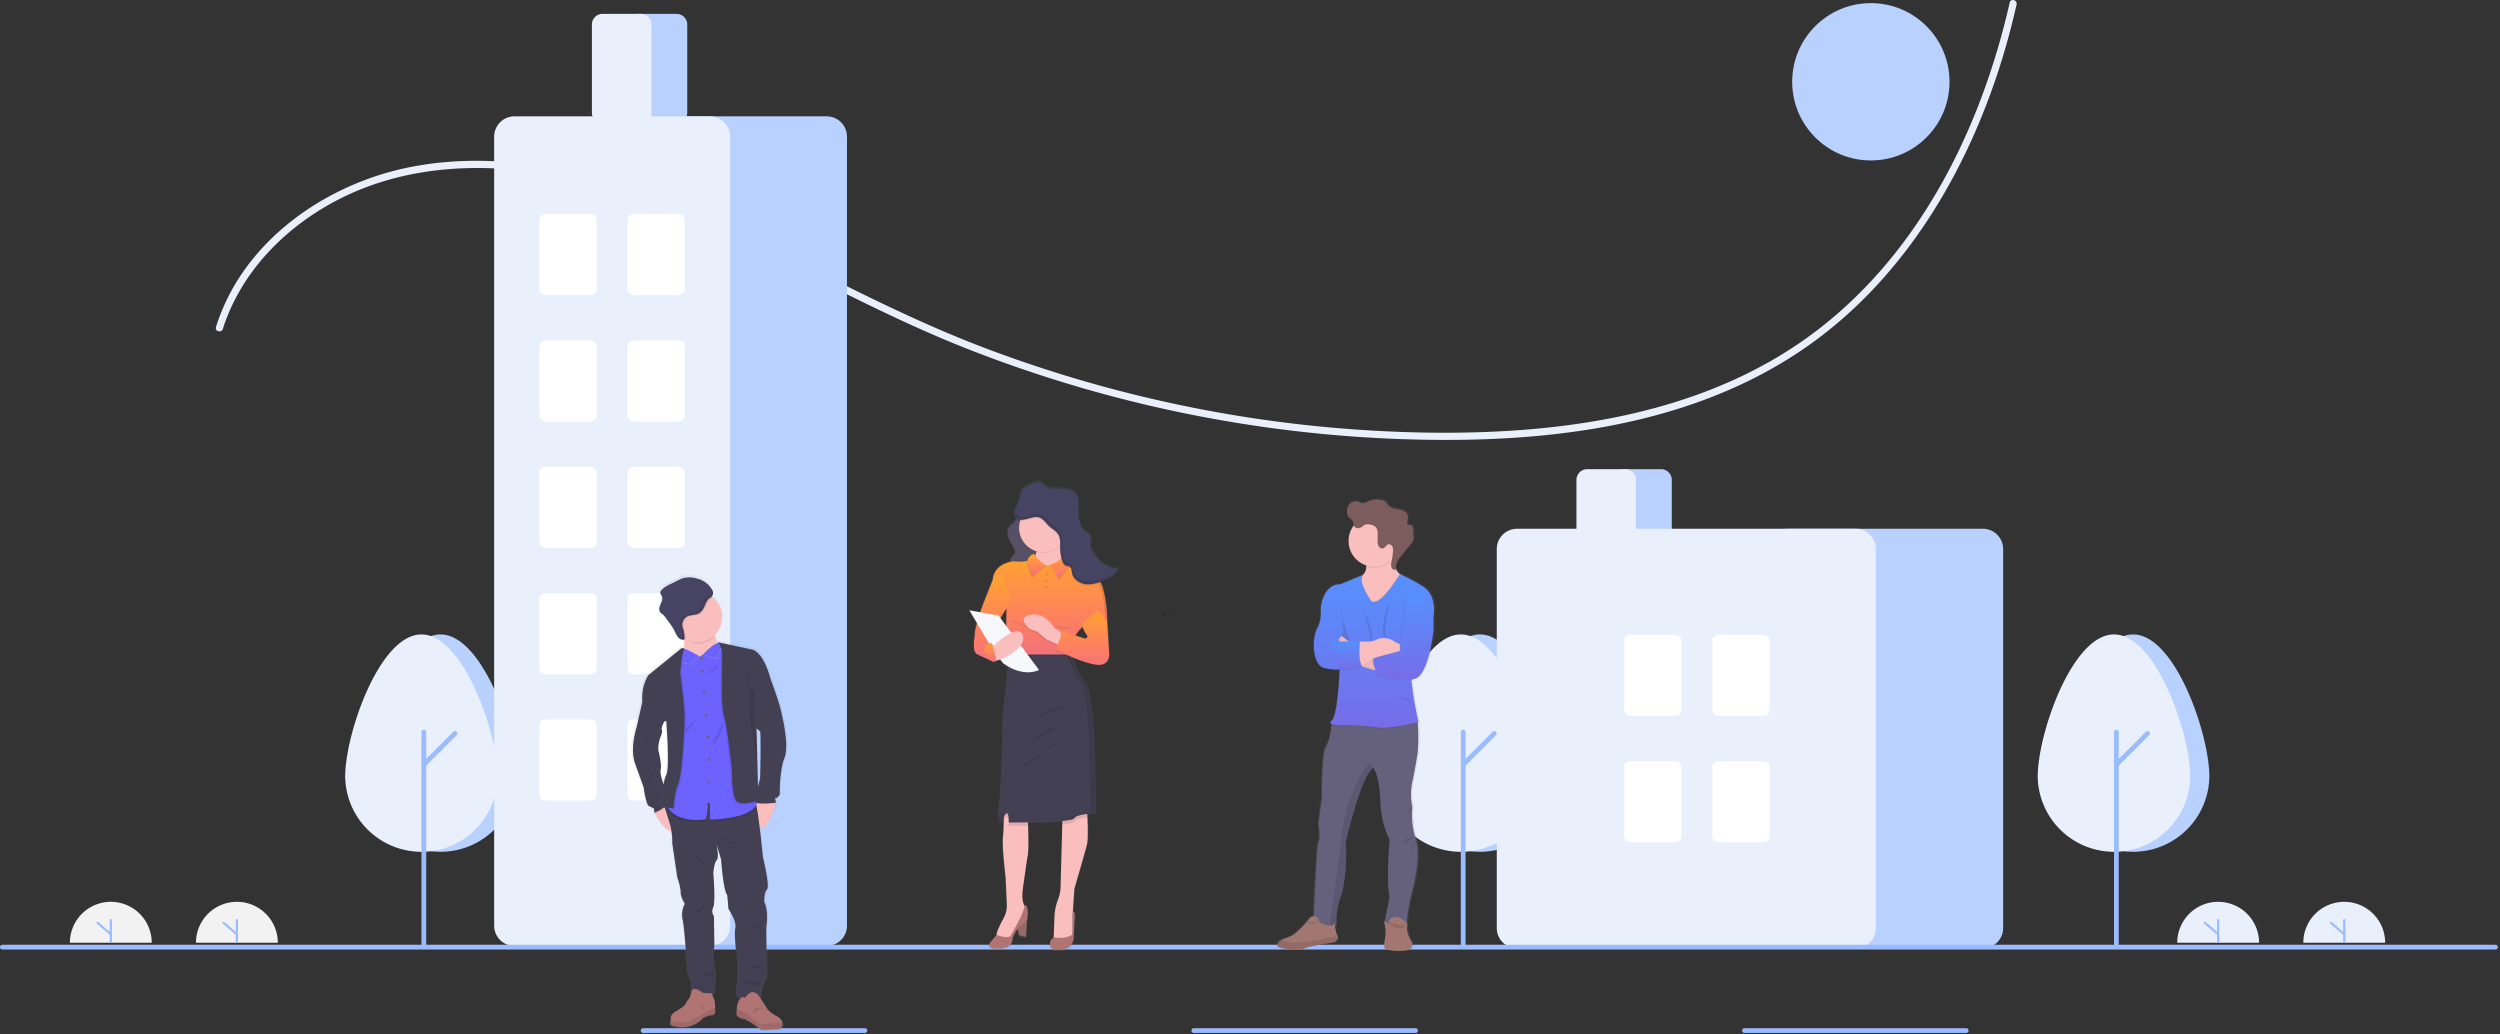 <svg xmlns="http://www.w3.org/2000/svg" xmlns:xlink="http://www.w3.org/1999/xlink" width="880" height="364" viewBox="0 0 880 364"><rect x="0" y="0" width="880" height="364" fill="#333333" stroke="none"/><defs><style>.a{fill:#fff;}.b{clip-path:url(#a);}.c{fill:#f2f2f2;}.d{fill:#9abcfe;}.e{fill:#b8d1ff;}.f{fill:#eaf0fb;}.g{fill:url(#b);}.h{fill:#fbbebe;}.i{fill:#444053;}.j{fill:#b07473;}.k,.r,.t{opacity:0.1;}.l{fill:#6c63ff;}.m{fill:#67647e;}.n,.t{fill:#474463;}.o{fill:#e1e7ef;}.p{fill:url(#c);}.q{fill:#a27772;}.s{fill:#585268;}.u{fill:url(#d);}.v{fill:#f6f8fb;}.w{fill:url(#j);}.x{fill:#65617d;}.y{fill:url(#k);}.z{opacity:0.05;}.aa{fill:#7c5c5c;}</style><clipPath id="a"><rect class="a" width="880" height="364" transform="translate(282 2968)"/></clipPath><linearGradient id="b" x1="0.5" y1="1" x2="0.5" gradientUnits="objectBoundingBox"><stop offset="0" stop-color="gray" stop-opacity="0.251"/><stop offset="0.54" stop-color="gray" stop-opacity="0.122"/><stop offset="1" stop-color="gray" stop-opacity="0.102"/></linearGradient><linearGradient id="c" x1="0.5" x2="0.5" y2="0" xlink:href="#b"/><linearGradient id="d" x1="0.5" x2="0.5" y2="1" gradientUnits="objectBoundingBox"><stop offset="0" stop-color="#ffa330"/><stop offset="0.274" stop-color="#ff9346"/><stop offset="0.539" stop-color="#ff8559"/><stop offset="0.766" stop-color="#fb7a6a"/><stop offset="1" stop-color="#f07379"/></linearGradient><linearGradient id="j" x1="0.5" x2="0.5" y2="0" xlink:href="#b"/><linearGradient id="k" x1="0.5" x2="0.5" y2="1" gradientUnits="objectBoundingBox"><stop offset="0" stop-color="#5690ff"/><stop offset="1" stop-color="#766de8"/></linearGradient></defs><g class="b" transform="translate(-282 -2968)"><g transform="translate(282 2968)"><path class="c" d="M105.422,616.9a14.4,14.4,0,1,1,28.808,0" transform="translate(-80.819 -285.053)"/><path class="d" d="M122.513,618.06a.389.389,0,0,1-.389-.389V610.08a.389.389,0,1,1,.779,0v7.591a.389.389,0,0,1-.389.389Z" transform="translate(-83.506 -286.209)"/><path class="d" d="M121.617,615.639a.388.388,0,0,1-.253-.094l-4.671-4.009a.389.389,0,0,1,.507-.591l4.672,4.01a.389.389,0,0,1-.254.685Z" transform="translate(-82.61 -286.396)"/><path class="c" d="M158.31,616.9a14.4,14.4,0,1,1,28.808,0" transform="translate(-89.328 -285.053)"/><path class="d" d="M175.4,618.06a.389.389,0,0,1-.389-.389V610.08a.389.389,0,1,1,.779,0v7.591a.389.389,0,0,1-.389.389Z" transform="translate(-92.015 -286.209)"/><path class="d" d="M174.5,615.639a.388.388,0,0,1-.253-.094l-4.672-4.009a.389.389,0,0,1,.507-.591l4.672,4.01a.389.389,0,0,1-.254.685Z" transform="translate(-91.119 -286.396)"/><circle class="e" cx="27.691" cy="27.691" r="27.691" transform="translate(630.848 1.098)"/><path class="f" d="M169.1,339.958c6.6-20.616,22.723-36.6,41.842-46.114,22.684-11.283,48.75-12.56,73.381-8.169,26.588,4.74,51.438,15.668,75.492,27.594,23.593,11.7,46.806,24.049,71.343,33.716a461.831,461.831,0,0,0,153.515,31.8c47.352,1.58,97.982-3.609,138.526-30.224,37.15-24.386,60.789-64.617,73.1-106.553q2.364-8.053,4.2-16.245c.358-1.577-2.069-2.251-2.427-.669-9.932,43.792-31.109,87.073-67.3,114.988-39.138,30.192-90.5,37.171-138.57,36.373A459.6,459.6,0,0,1,436.7,346.444c-25.168-9.581-48.917-22.023-72.97-34.035-23.524-11.748-47.709-22.745-73.577-28.163-23.621-4.947-48.91-5.249-71.684,3.555-18.753,7.249-35.851,20.171-45.857,37.847a72.582,72.582,0,0,0-5.934,13.641c-.5,1.546,1.934,2.209,2.427.669Z" transform="translate(-90.663 -224.191)"/><path class="e" d="M282.6,540.314c0-14.82-12.022-49.987-26.852-49.987S228.9,525.495,228.9,540.314a26.852,26.852,0,0,0,53.7,0Z" transform="translate(-100.684 -267.007)"/><path class="f" d="M274.6,540.314c0-14.82-12.022-49.987-26.852-49.987S220.9,525.495,220.9,540.314a26.852,26.852,0,0,0,53.7,0Z" transform="translate(-99.397 -267.007)"/><path class="d" d="M253.737,606.786a.839.839,0,0,1-.839-.839v-74.8a.839.839,0,0,1,1.678,0v74.8A.839.839,0,0,1,253.737,606.786Z" transform="translate(-104.545 -273.439)"/><path class="d" d="M253.737,543.5a.839.839,0,0,1-.593-1.432l10.974-10.974a.839.839,0,0,1,1.187,1.187L254.33,543.251A.836.836,0,0,1,253.737,543.5Z" transform="translate(-104.545 -273.525)"/><path class="e" d="M718.6,540.314c0-14.82-12.022-49.987-26.852-49.987S664.9,525.495,664.9,540.314a26.852,26.852,0,0,0,53.7,0Z" transform="translate(-170.827 -267.007)"/><path class="f" d="M710.6,540.314c0-14.82-12.022-49.987-26.852-49.987S656.9,525.495,656.9,540.314a26.852,26.852,0,0,0,53.7,0Z" transform="translate(-169.54 -267.007)"/><path class="d" d="M689.737,606.786a.839.839,0,0,1-.839-.839v-74.8a.839.839,0,0,1,1.678,0v74.8A.839.839,0,0,1,689.737,606.786Z" transform="translate(-174.688 -273.439)"/><path class="d" d="M689.737,543.5a.839.839,0,0,1-.593-1.432l10.974-10.974a.839.839,0,0,1,1.187,1.187l-10.974,10.974a.836.836,0,0,1-.593.246Z" transform="translate(-174.688 -273.525)"/><path class="e" d="M356.6,268.6H343.174a3.78,3.78,0,0,1-3.776-3.776V233.776A3.78,3.78,0,0,1,343.174,230H356.6a3.78,3.78,0,0,1,3.776,3.776v31.048A3.78,3.78,0,0,1,356.6,268.6Z" transform="translate(-118.461 -225.126)"/><path class="e" d="M408.339,565.014H339.531a7.141,7.141,0,0,1-7.133-7.133V280.133A7.141,7.141,0,0,1,339.531,273h68.808a7.14,7.14,0,0,1,7.133,7.133V557.882A7.141,7.141,0,0,1,408.339,565.014Z" transform="translate(-117.335 -232.043)"/><path class="f" d="M359.339,565.014H290.531a7.141,7.141,0,0,1-7.133-7.133V280.133A7.141,7.141,0,0,1,290.531,273h68.808a7.141,7.141,0,0,1,7.133,7.133V557.882A7.14,7.14,0,0,1,359.339,565.014Z" transform="translate(-109.452 -232.043)"/><path class="f" d="M341.6,268.6H328.174a3.78,3.78,0,0,1-3.776-3.776V233.776A3.78,3.78,0,0,1,328.174,230H341.6a3.78,3.78,0,0,1,3.776,3.776v31.048A3.78,3.78,0,0,1,341.6,268.6Z" transform="translate(-116.048 -225.126)"/><path class="a" d="M320.439,342.53H304.5a2.1,2.1,0,0,1-2.1-2.1V316.1a2.1,2.1,0,0,1,2.1-2.1h15.943a2.1,2.1,0,0,1,2.1,2.1v24.335A2.1,2.1,0,0,1,320.439,342.53Z" transform="translate(-112.508 -238.639)"/><path class="a" d="M357.439,342.53H341.5a2.1,2.1,0,0,1-2.1-2.1V316.1a2.1,2.1,0,0,1,2.1-2.1h15.943a2.1,2.1,0,0,1,2.1,2.1v24.335A2.1,2.1,0,0,1,357.439,342.53Z" transform="translate(-118.461 -238.639)"/><path class="a" d="M320.439,395.53H304.5a2.1,2.1,0,0,1-2.1-2.1V369.1a2.1,2.1,0,0,1,2.1-2.1h15.943a2.1,2.1,0,0,1,2.1,2.1v24.335a2.1,2.1,0,0,1-2.1,2.1Z" transform="translate(-112.508 -247.166)"/><path class="a" d="M357.439,395.53H341.5a2.1,2.1,0,0,1-2.1-2.1V369.1a2.1,2.1,0,0,1,2.1-2.1h15.943a2.1,2.1,0,0,1,2.1,2.1v24.335a2.1,2.1,0,0,1-2.1,2.1Z" transform="translate(-118.461 -247.166)"/><path class="a" d="M320.439,448.53H304.5a2.1,2.1,0,0,1-2.1-2.1V422.1a2.1,2.1,0,0,1,2.1-2.1h15.943a2.1,2.1,0,0,1,2.1,2.1v24.335a2.1,2.1,0,0,1-2.1,2.1Z" transform="translate(-112.508 -255.692)"/><path class="a" d="M357.439,448.53H341.5a2.1,2.1,0,0,1-2.1-2.1V422.1a2.1,2.1,0,0,1,2.1-2.1h15.943a2.1,2.1,0,0,1,2.1,2.1v24.335a2.1,2.1,0,0,1-2.1,2.1Z" transform="translate(-118.461 -255.692)"/><path class="a" d="M320.439,501.53H304.5a2.1,2.1,0,0,1-2.1-2.1V475.1a2.1,2.1,0,0,1,2.1-2.1h15.943a2.1,2.1,0,0,1,2.1,2.1v24.335A2.1,2.1,0,0,1,320.439,501.53Z" transform="translate(-112.508 -264.219)"/><path class="a" d="M357.439,501.53H341.5a2.1,2.1,0,0,1-2.1-2.1V475.1a2.1,2.1,0,0,1,2.1-2.1h15.943a2.1,2.1,0,0,1,2.1,2.1v24.335A2.1,2.1,0,0,1,357.439,501.53Z" transform="translate(-118.461 -264.219)"/><path class="a" d="M320.439,554.53H304.5a2.1,2.1,0,0,1-2.1-2.1V528.1a2.1,2.1,0,0,1,2.1-2.1h15.943a2.1,2.1,0,0,1,2.1,2.1v24.335A2.1,2.1,0,0,1,320.439,554.53Z" transform="translate(-112.508 -272.745)"/><path class="a" d="M357.439,554.53H341.5a2.1,2.1,0,0,1-2.1-2.1V528.1a2.1,2.1,0,0,1,2.1-2.1h15.943a2.1,2.1,0,0,1,2.1,2.1v24.335A2.1,2.1,0,0,1,357.439,554.53Z" transform="translate(-118.461 -272.745)"/><path class="e" d="M769.6,446.174H756.174A3.78,3.78,0,0,1,752.4,442.4V424.776A3.78,3.78,0,0,1,756.174,421H769.6a3.78,3.78,0,0,1,3.776,3.776V442.4A3.78,3.78,0,0,1,769.6,446.174Z" transform="translate(-184.904 -255.853)"/><path class="e" d="M893.339,593.685H824.531a7.141,7.141,0,0,1-7.133-7.133V453.133A7.141,7.141,0,0,1,824.531,446h68.808a7.14,7.14,0,0,1,7.132,7.133v133.42A7.14,7.14,0,0,1,893.339,593.685Z" transform="translate(-195.361 -259.875)"/><path class="f" d="M834.686,593.685H715.531a7.141,7.141,0,0,1-7.133-7.133V453.133A7.14,7.14,0,0,1,715.531,446H834.686a7.141,7.141,0,0,1,7.133,7.133v133.42A7.141,7.141,0,0,1,834.686,593.685Z" transform="translate(-181.536 -259.875)"/><path class="f" d="M754.6,446.174H741.174A3.78,3.78,0,0,1,737.4,442.4V424.776A3.78,3.78,0,0,1,741.174,421H754.6a3.78,3.78,0,0,1,3.776,3.776V442.4a3.78,3.78,0,0,1-3.776,3.776Z" transform="translate(-182.49 -255.853)"/><path class="a" d="M775.439,519.03H759.5a2.1,2.1,0,0,1-2.1-2.1V492.6a2.1,2.1,0,0,1,2.1-2.1h15.943a2.1,2.1,0,0,1,2.1,2.1v24.334a2.1,2.1,0,0,1-2.1,2.1Z" transform="translate(-185.708 -267.034)"/><path class="a" d="M812.439,519.03H796.5a2.1,2.1,0,0,1-2.1-2.1V492.6a2.1,2.1,0,0,1,2.1-2.1h15.943a2.1,2.1,0,0,1,2.1,2.1v24.334A2.1,2.1,0,0,1,812.439,519.03Z" transform="translate(-191.66 -267.034)"/><path class="a" d="M775.439,572.03H759.5a2.1,2.1,0,0,1-2.1-2.1V545.6a2.1,2.1,0,0,1,2.1-2.1h15.943a2.1,2.1,0,0,1,2.1,2.1v24.334a2.1,2.1,0,0,1-2.1,2.1Z" transform="translate(-185.708 -275.561)"/><path class="a" d="M812.439,572.03H796.5a2.1,2.1,0,0,1-2.1-2.1V545.6a2.1,2.1,0,0,1,2.1-2.1h15.943a2.1,2.1,0,0,1,2.1,2.1v24.334A2.1,2.1,0,0,1,812.439,572.03Z" transform="translate(-191.66 -275.561)"/><path class="d" d="M954.493,622.178H76.942a.839.839,0,1,1,0-1.678H954.493a.839.839,0,1,1,0,1.678Z" transform="translate(-76.102 -287.948)"/><path class="d" d="M423.775,657.178H345.737a.839.839,0,1,1,0-1.678h78.038a.839.839,0,0,1,0,1.678Z" transform="translate(-119.346 -293.579)"/><path class="d" d="M654.775,657.178H576.737a.839.839,0,0,1,0-1.678h78.038a.839.839,0,1,1,0,1.678Z" transform="translate(-156.508 -293.579)"/><path class="d" d="M885.775,657.178H807.737a.839.839,0,1,1,0-1.678h78.038a.839.839,0,1,1,0,1.678Z" transform="translate(-193.671 -293.579)"/><path class="e" d="M992.6,540.314c0-14.82-12.022-49.987-26.852-49.987S938.9,525.495,938.9,540.314a26.852,26.852,0,0,0,53.7,0Z" transform="translate(-214.907 -267.007)"/><path class="f" d="M984.6,540.314c0-14.82-12.022-49.987-26.852-49.987S930.9,525.495,930.9,540.314a26.852,26.852,0,0,0,53.7,0Z" transform="translate(-213.62 -267.007)"/><path class="d" d="M963.737,606.786a.839.839,0,0,1-.839-.839v-74.8a.839.839,0,0,1,1.678,0v74.8A.839.839,0,0,1,963.737,606.786Z" transform="translate(-218.768 -273.439)"/><path class="d" d="M963.737,543.5a.839.839,0,0,1-.593-1.432l10.974-10.974a.839.839,0,0,1,1.187,1.187l-10.974,10.974a.837.837,0,0,1-.593.246Z" transform="translate(-218.768 -273.525)"/><path class="f" d="M989.422,616.9a14.4,14.4,0,1,1,28.808,0" transform="translate(-223.035 -285.053)"/><path class="d" d="M1006.515,618.06a.389.389,0,0,1-.389-.389V610.08a.389.389,0,1,1,.779,0v7.591a.389.389,0,0,1-.389.389Z" transform="translate(-225.723 -286.209)"/><path class="d" d="M1005.62,615.639a.388.388,0,0,1-.253-.094l-4.671-4.009a.389.389,0,1,1,.507-.591l4.672,4.01a.389.389,0,0,1-.254.685Z" transform="translate(-224.827 -286.396)"/><path class="f" d="M1042.31,616.9a14.4,14.4,0,1,1,28.808,0" transform="translate(-231.544 -285.053)"/><path class="d" d="M1059.405,618.06a.389.389,0,0,1-.389-.389V610.08a.389.389,0,1,1,.779,0v7.591a.389.389,0,0,1-.389.389Z" transform="translate(-234.232 -286.209)"/><path class="d" d="M1058.51,615.639a.388.388,0,0,1-.253-.094l-4.672-4.01a.389.389,0,1,1,.507-.591l4.672,4.009a.389.389,0,0,1-.254.685Z" transform="translate(-233.336 -286.396)"/><g transform="translate(167.213 92.316)"><g transform="translate(-89 54.9)"><path class="g" d="M465.035,188.478c-.586-3.946-4.171-13.154-4.171-13.154h0q-.094-.407-.212-.814c-2.543-8.739-6.063-9.5-6.063-9.5L441.981,162.3a.977.977,0,0,1,.271.252,1.745,1.745,0,0,0-.2.03,4.939,4.939,0,0,1-1.1-2.388c-.024-.13-.046-.271-.062-.4a8.869,8.869,0,0,0-.722-13.333c-.133-.1-.271-.2-.4-.3a2.01,2.01,0,0,0,.168-2.391,8.334,8.334,0,0,0-5.373-4.006,9.109,9.109,0,0,0-5.216-.111,18.843,18.843,0,0,0-2.73,1.267c-1.674.836-3.528,1.5-4.779,2.874a1.4,1.4,0,0,0-.478,1.153,3.113,3.113,0,0,0,.475.839,2.531,2.531,0,0,1,.024,2.1,20.346,20.346,0,0,0-.779,2.019,2.111,2.111,0,0,0,.421,2.027,8.93,8.93,0,0,0,.787.543,4.131,4.131,0,0,1,.752.844q.749,1,1.493,2.016a20.774,20.774,0,0,1,1.87,2.841,13.845,13.845,0,0,0,1.156,2.171,3.216,3.216,0,0,0,.5.521l-.147-.057a2.261,2.261,0,0,0,1.658.676h.076a.456.456,0,0,0,.3-.125v.271c.03.969.024,2-.043,2.969l-.117-.06a1.018,1.018,0,0,0-1.086.114l-11.607,9.314a15.287,15.287,0,0,0-2.171,9.412l-2.035,8.937s-2.543,7.583-.586,13,3.091,8.511,3.091,8.511.782,6.152,1.957,6.654,1.683.773,1.683.773l.233,1.471h0s.079.144.217.385c.855,1.487,4.022,6.736,5.862,6.174a23.523,23.523,0,0,1,.3,4.312l1.821,12.226a17.986,17.986,0,0,1,1.191,5.067c-.079,1.742,1.482,4.226,1.482,4.226a8.074,8.074,0,0,0-.782,5.686c.744,3.257,1.683,18.259,1.683,18.259l1.357,3.637-.038,4.263a4.072,4.072,0,0,1-.841,1.9c-.879.955-.814,2.06-2.934,3.365s-3.463,1.8-3.463,3.528a4.535,4.535,0,0,1-.065.719c-.2,1.27-.575,1.959,3.322,2.328A10.275,10.275,0,0,0,436,296.246s.673-1.221,3.843-1.715c0,0,1.086-.057,1.143-1.015.022-.331.016-.963,0-1.661a10.221,10.221,0,0,0-.347-2.953,6.436,6.436,0,0,1-.708-1.913h.882s.814-6.152,0-10.136a16.444,16.444,0,0,1-.079-6.809l-.157-10.522a3.006,3.006,0,0,1-.233-3.213c.852-2.052,0-12.185,0-12.185s.315-3.637,1.213-4.489.043-5.327,0-5.561l1.6,5.371s.7,10.676,2.193,12.609l.429,4.836s3.05,4.451,2.464,6.847.627,11.064.627,11.064v8.861s-1.37,3.558.543,4.836l.814-.033c-.271.252-.48.632-.8.961a7.336,7.336,0,0,0-.692,3.048c-.1,1.045-.13,1.943-.13,1.943a3.2,3.2,0,0,0,2.348,1.392c1.533.09,6.587,3.932,6.587,3.932a59.765,59.765,0,0,0,6.283-.271l.076-.019a1.7,1.7,0,0,0,.974-.8,2.035,2.035,0,0,0,.233-1.463,3.652,3.652,0,0,0-2.106-2.31c-3.335-1.759-3.832-3.406-3.832-3.406l-2.19-3.286h.312a14.059,14.059,0,0,1,2.19-7.39l-.155-17.214s.977-5.919-.7-9.132c0,0-.138-3.4.985-4.448s-1.5-11.6-1.5-11.6-.543-5.669-1.181-10.842h0c2.641,2.5,5.379-6.513,5.84-8.117h.068l-.03-.117c.019-.076.03-.114.03-.114h0s-.586-2.084-.157-1.661,1.487-1.162,1.487-1.162-.157-8.627,1.683-12.975S465.035,188.478,465.035,188.478Zm-7.87,5.49.014-.024c.271,5.268-.052,16.509-.052,16.509s-.364,1.441-.752,3.137L456.1,202.91h0l-.271-10.06Zm-33.682-3.631s1.33,16.633,0,19.032a12.57,12.57,0,0,0-.958,3.286c-.44-1.153-1.37-3.862-1.037-5.3.432-1.856-.86-6.733-.86-6.847a11.57,11.57,0,0,1,.814-4.7c.931-1.987.32-2.847.32-2.847S422.544,189.707,423.483,190.337Z" transform="translate(-267.521 -84.16)"/><path class="h" d="M448.579,443.166c-1.159,5.094-5.767-2.608-6.817-4.456-.136-.241-.212-.383-.212-.383l.5-2.342,2.641-1.086a7.372,7.372,0,0,1,1.183.771A7.134,7.134,0,0,1,448.579,443.166Z" transform="translate(-289.379 -299.527)"/><path class="h" d="M578.791,431.145a.355.355,0,0,1-.03.114.578.578,0,0,1-.035.122c-.453,1.59-3.14,10.543-5.734,8.057-2.839-2.714-1.46-8.988-1.46-8.988h.019l5.971-.611,1.183,1.216h0Z" transform="translate(-383.84 -295.842)"/><path class="i" d="M488.4,477.056l.152,17.1a14.023,14.023,0,0,0-2.149,7.327l-7.718.3c-1.883-1.267-.543-4.8-.543-4.8v-8.8s-1.191-8.6-.616-10.983-2.418-6.785-2.418-6.785l-.423-4.8c-1.46-1.919-2.152-12.516-2.152-12.516l-1.566-5.352c.043.231.858,4.7,0,5.52s-1.191,4.453-1.191,4.453.844,10.063,0,12.1A2.994,2.994,0,0,0,470,473l.155,10.446a16.333,16.333,0,0,0,.076,6.758c.806,3.954,0,10.063,0,10.063h-8.28l.038-4.264-1.341-3.609s-.923-14.9-1.653-18.126a8.1,8.1,0,0,1,.765-5.645s-1.533-2.456-1.457-4.185a17.9,17.9,0,0,0-1.183-5.026l-1.786-12.134a23.574,23.574,0,0,0-.885-6.912c-1.037-3.457-2.573-7.99-2.573-7.99l1.734.155,8.75.779s21.274-1.43,22.227-.242a3.992,3.992,0,0,1,.4,1.24c.955,4.291,2.217,17.732,2.217,17.732s2.573,10.484,1.468,11.52-.969,4.413-.969,4.413C489.364,471.167,488.4,477.056,488.4,477.056Z" transform="translate(-296.904 -297.691)"/><path class="j" d="M477.894,684.594c-.06.953-1.121,1.01-1.121,1.01-3.11.488-3.772,1.7-3.772,1.7a9.989,9.989,0,0,1-7.488,2.535c-3.827-.369-3.455-1.05-3.257-2.312a4.775,4.775,0,0,0,.062-.711c0-1.729,1.324-2.22,3.4-3.528s2.016-2.391,2.879-3.341a5.293,5.293,0,0,0,.953-2.793c.977-1.7,3.455.271,3.455.271.117.6,3.8.518,3.8.518a8.11,8.11,0,0,0,.741,2.073,10.192,10.192,0,0,1,.339,2.931C477.91,683.639,477.916,684.266,477.894,684.594Z" transform="translate(-304.383 -475.533)"/><path class="k" d="M477.894,702.022c-.06.953-1.121,1.009-1.121,1.009-3.11.489-3.772,1.7-3.772,1.7a9.989,9.989,0,0,1-7.488,2.535c-3.827-.369-3.455-1.05-3.257-2.312,1.71.423,4.977,1.015,6.885-.022,2.651-1.438,4.554-2.442,4.554-2.442l4.19-2.109C477.91,701.067,477.916,701.693,477.894,702.022Z" transform="translate(-304.383 -492.961)"/><path class="j" d="M563.73,692.671a1.656,1.656,0,0,1-.955.79l-.073.019a57.574,57.574,0,0,1-6.166.271s-4.953-3.829-6.451-3.916a3.151,3.151,0,0,1-2.3-1.384s.03-.89.125-1.927a7.355,7.355,0,0,1,.681-3.026c.662-.692.814-1.628,2.3-1.037,0,0,2.128-3.751,4.635-.852l2.594,3.935s.489,1.628,3.775,3.4a3.641,3.641,0,0,1,2.065,2.293A2.022,2.022,0,0,1,563.73,692.671Z" transform="translate(-366.779 -478.482)"/><path class="k" d="M563.73,708.817c-.293.247-.616.513-.955.79l-.073.019a57.548,57.548,0,0,1-6.166.271s-4.953-3.829-6.451-3.916a3.151,3.151,0,0,1-2.3-1.384s.03-.89.125-1.927c1.525.456,3.835,1.262,4.453,2.13a18.87,18.87,0,0,0,3.835,3.167s5.379-.518,7.767-.589A2.022,2.022,0,0,1,563.73,708.817Z" transform="translate(-366.779 -494.629)"/><path class="h" d="M490.908,207.347l-7.083,7.488s-8.584-.632-7.086-3.167c.763-1.292.882-3.995.814-6.345-.062-2.266-.3-4.2-.3-4.2s12.039-5.992,11.127-.4a9.2,9.2,0,0,0-.033,3.189A4.179,4.179,0,0,0,490.908,207.347Z" transform="translate(-314.889 -127.168)"/><path class="k" d="M490.236,200.723a9.2,9.2,0,0,0-.033,3.189,8.836,8.836,0,0,1-6.3,2.63c-1.628,0-3.39-1.338-4.706-2.111-.062-2.269-.076-3.3-.076-3.3S491.159,195.135,490.236,200.723Z" transform="translate(-316.752 -127.168)"/><path class="h" d="M481.782,170.36a8.872,8.872,0,1,1-3.338-6.931A8.872,8.872,0,0,1,481.782,170.36Z" transform="translate(-305.764 -100.32)"/><path class="k" d="M488.6,434.713c-2.209,5.257-16.419,5.365-16.419,5.365v-5.732l-.86-.057c.372,1.642-.521,5.645-.521,5.645-11.23,1.585-13.968-4.814-13.968-4.814l.391-2.19,8.75.779s21.274-1.43,22.227-.242A3.994,3.994,0,0,1,488.6,434.713Z" transform="translate(-300.512 -298.094)"/><path class="l" d="M472.18,289.766v-5.732l-.86-.054c.372,1.628-.521,5.645-.521,5.645-8.451,1.191-12.093-2.136-13.377-3.856a5.247,5.247,0,0,1-.592-.955l3.43-19.3.814-28.4,1.229-4.983.285-2.391v-.027h.03l.874.375,5.23,2.261,5.941-4.486.087-.062.3-.225.491.394,1.221.98,3.916,25.291s6.785,19.472,8.055,27.331c.052.315.092.608.125.882C489.692,289.633,472.18,289.766,472.18,289.766Z" transform="translate(-300.512 -148.473)"/><circle class="m" cx="0.505" cy="0.505" r="0.505" transform="translate(168.342 83.936)"/><circle class="m" cx="0.505" cy="0.505" r="0.505" transform="translate(168.574 88.543)"/><circle class="m" cx="0.505" cy="0.505" r="0.505" transform="translate(169.08 96.004)"/><circle class="m" cx="0.505" cy="0.505" r="0.505" transform="translate(169.912 104.039)"/><circle class="m" cx="0.505" cy="0.505" r="0.505" transform="translate(170.418 111.584)"/><circle class="m" cx="0.505" cy="0.505" r="0.505" transform="translate(170.922 119.621)"/><circle class="m" cx="0.505" cy="0.505" r="0.505" transform="translate(170.721 127.57)"/><path class="k" d="M462.918,273.852s-.564,7.39-1.6,9.539-1.5,8.18-1.5,8.18l-2.407-.271a5.251,5.251,0,0,1-.592-.955l3.43-19.3.814-28.4,1.232-4.985.285-2.391.033-.014a.972.972,0,0,1,.858.014l.114.06q-.052.147-.1.3a46.129,46.129,0,0,0-1.289,8.356s1.357,9.908,1.5,14.517S462.918,273.852,462.918,273.852Z" transform="translate(-300.504 -154)"/><path class="k" d="M445.873,435.679a1.386,1.386,0,0,1-.092.179c-.934,1.577-3.3,2.578-4.019,2.852-.136-.242-.212-.383-.212-.383l.5-2.342,2.641-1.086A7.376,7.376,0,0,1,445.873,435.679Z" transform="translate(-289.379 -299.527)"/><path class="i" d="M419.177,298.81l-2.19,1.305-1.995,8.872s-2.5,7.526-.578,12.9,3.034,8.454,3.034,8.454.768,6.106,1.921,6.606,1.65.768,1.65.768l.231,1.46s3.126-1.061,4.231-2.931-.814-6.513-.814-6.513-1.65-3.957-1.227-5.8-.847-6.682-.847-6.785a11.5,11.5,0,0,1,.814-4.668c.928-1.978.309-2.822.309-2.822l-.578-5.645Z" transform="translate(-269.078 -200.371)"/><path class="k" d="M536.279,283.949s-5.8,2.187-7.642.271-1.653-10.907-1.653-10.907S525.22,256.723,524.1,254s-.543-22.39-.543-22.39a11.918,11.918,0,0,0-1.4-3.208.71.71,0,0,0-.138-.111l.225.049.787.168,1.221.98,3.916,25.291s6.785,19.472,8.055,27.332Z" transform="translate(-348.01 -148.99)"/><path class="k" d="M579.675,431.362h-.065c-.73.095-7.173.874-7.2-.467a3.956,3.956,0,0,1,.024-.464l5.971-.611,1.183,1.216h0c.022.079.038.147.054.2Z" transform="translate(-384.725 -295.826)"/><path class="i" d="M573.492,266.07l4.234,2.209s3.528,9.135,4.093,13.051c0,0,2.613,10.492.814,14.807s-1.65,12.88-1.65,12.88-1.037,1.574-1.46,1.153.155,1.65.155,1.65-7.238.961-7.268-.461,1.661-8.218,1.661-8.218.461-16.167-.193-18.7S573.492,266.07,573.492,266.07Z" transform="translate(-384.723 -176.516)"/><path class="k" d="M520.571,329.52s-2.383,5.835-3.151,6.22.155,1.919.155,1.919S521.914,331.593,520.571,329.52Z" transform="translate(-344.436 -222.746)"/><path class="k" d="M514.631,254.092c.027-.111-2.841,2.814-3.609,3.257S513.825,257.321,514.631,254.092Z" transform="translate(-339.918 -167.787)"/><path class="k" d="M484.838,327.82s-4.377,2.831-3.8,3.951S484.838,327.82,484.838,327.82Z" transform="translate(-318.111 -221.508)"/><path class="k" d="M524.47,480.07a23.433,23.433,0,0,0,9.523,2.985Z" transform="translate(-349.795 -332.439)"/><path class="k" d="M491.5,501.3s3.455,4.342,5.032,4.453S491.5,501.3,491.5,501.3Z" transform="translate(-325.771 -347.908)"/><path class="k" d="M498.139,564c-.155.076-1.959,3.916-3.8,4.033S498.139,564,498.139,564Z" transform="translate(-327.572 -393.592)"/><path class="k" d="M568.33,594.695s3.425-.768,4.188,1.688C572.518,596.375,572.287,595.607,568.33,594.695Z" transform="translate(-381.752 -415.873)"/><path class="k" d="M559.84,645.956s4.15-.847,5.032.307S559.84,645.956,559.84,645.956Z" transform="translate(-375.566 -453.088)"/><path class="k" d="M505.65,654c0,.038-4.223.847-4.071,1.384s4.505.461,4.66-.385a.814.814,0,0,0-.589-1Z" transform="translate(-333.113 -459.168)"/><path class="k" d="M554.75,666.765s6.939-.847,6.513.613S554.75,666.765,554.75,666.765Z" transform="translate(-371.857 -468.289)"/><path class="k" d="M420.89,352.44c.038.114,4.57.73,5.184,2.19,0,0-4.454-2.076-5.156-2.076" transform="translate(-274.324 -239.447)"/><path class="k" d="M434.959,396.16s-3.764,1.191-3.5,2.985S431.081,398.315,434.959,396.16Z" transform="translate(-282.02 -271.301)"/><path class="k" d="M437.92,425.6s1.37-1.881,2.676-1.536S437.92,425.6,437.92,425.6Z" transform="translate(-286.732 -291.604)"/><path class="k" d="M478.479,163.424a2.135,2.135,0,0,1-.44.328c-1.086.632-1.384,1.607-1.9,2.73a5.806,5.806,0,0,1-1.978,2.7c-1.251.754-2.9.478-4.2,1.134a3.257,3.257,0,0,0-1.737,3.211A9.262,9.262,0,0,0,468.6,175a10.489,10.489,0,0,1,.4,3.194.548.548,0,0,1,0,.095,8.869,8.869,0,1,1,9.5-14.864Z" transform="translate(-305.799 -100.314)"/><path class="n" d="M466.357,146.936a8.186,8.186,0,0,0-5.273-3.976,8.857,8.857,0,0,0-5.121-.109,18.788,18.788,0,0,0-2.679,1.257c-1.645.83-3.452,1.487-4.69,2.852a1.429,1.429,0,0,0-.469,1.145,3.2,3.2,0,0,0,.464.83,2.52,2.52,0,0,1,.024,2.087,19.143,19.143,0,0,0-.765,2.006,2.11,2.11,0,0,0,.413,2.011,7.518,7.518,0,0,0,.776.543,4.085,4.085,0,0,1,.735.836l1.466,2a20.317,20.317,0,0,1,1.835,2.82,13.446,13.446,0,0,0,1.134,2.152,2.456,2.456,0,0,0,2.057,1.1.4.4,0,0,0,.326-.155.428.428,0,0,0,.041-.2,10.416,10.416,0,0,0-.388-3.183,9.181,9.181,0,0,1-.369-1.471,3.27,3.27,0,0,1,1.737-3.211c1.3-.657,2.95-.38,4.2-1.132a5.768,5.768,0,0,0,1.978-2.714c.524-1.124.814-2.1,1.9-2.73A1.909,1.909,0,0,0,466.357,146.936Z" transform="translate(-293.906 -86.498)"/><path class="k" d="M501.63,693.06s1.357,1.729,1,2.714S501.63,693.06,501.63,693.06Z" transform="translate(-333.152 -487.627)"/><path class="k" d="M569.28,702.637s.3-2.318,1.509-2.339a4.039,4.039,0,0,1,2.19.231c.923.355,1.788.906,1.512.988s-1.588-1.324-2.934-.605A9.7,9.7,0,0,0,569.28,702.637Z" transform="translate(-382.443 -492.879)"/><path class="k" d="M477.209,241.035l3.8-2.662s-5.558-3.284-6.22-2.822-1.118,4.614-1.118,4.614Z" transform="translate(-312.781 -154.248)"/><path class="o" d="M477.149,240.267l3.8-2.714s-5.558-3.284-6.22-2.822-1.118,4.842-1.118,4.842Z" transform="translate(-312.738 -153.65)"/><path class="l" d="M477.149,240.267l3.8-2.714s-5.558-3.284-6.22-2.822-1.118,4.842-1.118,4.842Z" transform="translate(-312.738 -153.65)"/><path class="i" d="M440.464,234.488l-.114-.057a.985.985,0,0,0-1.067.111l-11.4,9.246a15.307,15.307,0,0,0-2.133,9.341l6.722,9.523s.768-3.224,1.688-2.611c0,0,1.305,16.514,0,18.894s-1.881,11.29-1.881,11.29l4.416.5s.461-6.03,1.5-8.18,1.6-9.539,1.6-9.539.934-10.736.779-15.344-1.5-14.517-1.5-14.517S439.454,237.338,440.464,234.488Z" transform="translate(-277.844 -153.387)"/><path class="k" d="M509.176,234.1l-4.736-1.753s6.03-6.606,6.785-2.942Z" transform="translate(-335.201 -148.998)"/><path class="o" d="M509.176,233.254,504.44,231.5s6.03-6.606,6.785-2.942Z" transform="translate(-335.201 -148.379)"/><path class="l" d="M509.176,233.254,504.44,231.5s6.03-6.606,6.785-2.942Z" transform="translate(-335.201 -148.379)"/><path class="k" d="M521.32,228.111a.272.272,0,0,1,.2.043Z" transform="translate(-347.5 -148.857)"/><path class="i" d="M523,226.417l12.565,2.714s3.458.768,5.954,9.447S538.1,257.89,538.1,257.89l-1.305-1.11.654,25.345s-5.8,2.187-7.642.271-1.65-10.915-1.65-10.915-1.767-16.587-2.882-19.315-.543-22.387-.543-22.387S523.706,226.265,523,226.417Z" transform="translate(-348.723 -147.621)"/><path class="k" d="M564.918,285.634a71.917,71.917,0,0,0,.385,13.67,74.519,74.519,0,0,0,2.171,10.522l-1.14-23.385S565.455,285.135,564.918,285.634Z" transform="translate(-379.145 -190.689)"/><path class="k" d="M559.7,261.6c.307.193,1.653,3.379,1.037,4.684S559.7,261.6,559.7,261.6Z" transform="translate(-375.463 -173.26)"/><path class="k" d="M484.517,151.023a6.937,6.937,0,0,0-2.763-2.893,6.57,6.57,0,0,1,2.071,2.442,1.93,1.93,0,0,1-.673,2.765c-1.056.594-1.384,1.607-1.9,2.73a5.9,5.9,0,0,1-1.981,2.714c-1.248.754-2.9.475-4.2,1.132a3.278,3.278,0,0,0-1.737,3.213,9.227,9.227,0,0,0,.372,1.468,10.5,10.5,0,0,1,.4,3.194.429.429,0,0,1-.043.2.388.388,0,0,1-.323.155,1.87,1.87,0,0,1-.947-.176,2.2,2.2,0,0,0,1.628.638.32.32,0,0,0,.364-.358,10.413,10.413,0,0,0-.393-3.194,8.915,8.915,0,0,1-.372-1.471,3.27,3.27,0,0,1,1.737-3.211c1.3-.657,2.95-.38,4.2-1.132a5.767,5.767,0,0,0,1.978-2.714c.524-1.124.814-2.1,1.9-2.73A1.932,1.932,0,0,0,484.517,151.023Z" transform="translate(-312.141 -90.584)"/></g><path class="k" d="M779.42,382.17l1.794,2.06a2.586,2.586,0,0,1-1.794-2.06Z" transform="translate(-535.555 -261.109)"/><path class="k" d="M736.99,360.8l2.793,3.588-1.395.334Z" transform="translate(-496.184 -240.072)"/><g transform="translate(-23.137 12.898)"><path class="p" d="M658.842,201.854c-3.74-.073-7.04-2.714-8.91-5.941a5.97,5.97,0,0,1-.9-2.543,2.933,2.933,0,0,1,.1-.608,6.313,6.313,0,0,0,.271-.931,1.624,1.624,0,0,0,0-.38s0,0,0-.022a2.245,2.245,0,0,0-.814-1.826c-.5-.469-1.126-.814-1.647-1.281-1.607-1.411-2.1-3.675-2.125-5.829v-.114c.019-.923.092-1.848.084-2.771a11.659,11.659,0,0,0-.068-1.569,5.184,5.184,0,0,0-1.677-3.468c-2.676-2.171-7.176.09-9.946-1.962-.673-.5-1.219-1.243-2.035-1.438a3.429,3.429,0,0,0-1.859.252c-2.041.673-4.318,1.558-5.116,3.528-.456,1.132-.328,2.423-.746,3.569a17.828,17.828,0,0,1-1.167,2.155,3.372,3.372,0,0,0-.434,1.8,2.029,2.029,0,0,0,.133.958,2.442,2.442,0,0,0,.665.953,3.159,3.159,0,0,1-.4.635c-.521.638-1.322,1.086-1.864,1.721a4.066,4.066,0,0,0-.472,4.114c.494,1.368,1.387,2.613,2,3.946a2.118,2.118,0,0,1,.2,1.8,5.159,5.159,0,0,1-.9,1.048,3.292,3.292,0,0,0-.814,1.818c-6.109,1.395-6.114,6.3-6.114,6.3h0l-3.3,8.3s-.529,1.4-1.151,3.243l-3.905-.7,2.714,4.543a14.343,14.343,0,0,0-.757,4.429s-1.213,5.7.944,6.7l4.76,2.141a2.819,2.819,0,0,0,.659.3l.193.087a.51.51,0,0,0,.445,0h.065a.64.64,0,0,0,.271-.041.543.543,0,0,0,.239-.258.083.083,0,0,1,0-.027l1.425-.412,1.208,1.43c.543.383,1.086.714,1.6,1.012l-1.87,18.568s-.3,24.7-1.213,30.325a15.765,15.765,0,0,0-.212,4.472l-.035.06c.225,1.588.814,1.9.814,1.9v-.022a.178.178,0,0,0,.035.022,15.992,15.992,0,0,1,.977-2.1v.407c-.019,2.1-.084,5.029-.3,6.937-.369,3.257.944,13.99.944,13.99l.453,9.77a9.032,9.032,0,0,1-1.113,4.76c-1.086,1.951-2.472,4.7-2.573,5.916a1.22,1.22,0,0,0,0,.2h0l-2.329,2.8s-.909,1.406,1.145,1.973a11,11,0,0,0,4.54-.361,3.034,3.034,0,0,0,2.353-2.953,10.449,10.449,0,0,1,1.921-3.688l.383,2.25,2.562.635.328-6.166a2.715,2.715,0,0,0,.176-1.086h0c.5-4.386-1.189-3.992-1.189-3.992a.236.236,0,0,1,.081.152l-.081-.149h0c-1.039-2.052-.543-5.428-.543-5.428s1.357-9.77,1.821-12.351c.334-1.824.2-7.794.084-11.127a3.96,3.96,0,0,0-.014-.4c3.973-.052,8.842-.185,12.259-.516v.4l-.63,23.082a12.672,12.672,0,0,1-.885,4.293.235.235,0,0,1-.03.079,18.727,18.727,0,0,0-1.251,6.049l-.293,7.327v.2h0c-.51.2-1.316.763-1.338,2.407-.035,2.41,4.212,1.607,4.212,1.607,4.245,0,4.28-4.418,4.28-4.418s.133-4.052.336-6.763-.64-2.114-.64-2.114l-.065,7.713v-6.7l.065-.98v-.027h0v-.209l.535-7.954s3.911-13.255,4.516-15.8c.432-1.807.252-7.251.111-10.261a2.4,2.4,0,0,0-.022-.4c1.213-.109,2.285-.119,2.714-.119h.2s-.2-21.288-.708-29.31-1.314-15.363-3.335-17.572c-1.221-1.335-2.923-5.458-4.071-8.511a42.573,42.573,0,0,0,7.482,2.442c6.4,1.341,5.526-4.217,5.526-4.217l-.649-10.511h.043a53.6,53.6,0,0,0-.706-8.218,24.179,24.179,0,0,0-1.65-5.971c.695-.271,1.381-.562,2.055-.86,1.74-.768,3.7-1.856,3.949-3.732h-.084a2.423,2.423,0,0,0,.065-.413Zm-39.685,15.2h0c.014,1.086-.027,2.969-.092,5.051l-2.033-2.714,2.038-3.306ZM646.393,222.564Zm.847,4.106-3.387-1.086A15.2,15.2,0,0,1,645.945,223l.293-.271-.106.022.163-.149.1-.022-.155.149.185-.038a5.779,5.779,0,0,0,1.153,2.32c1.216,1.327-.334,1.664-.334,1.664Z" transform="translate(-409.154 -107.334)"/><path class="q" d="M641.875,715.66l-.4,7.512-2.527-.632-.532-3.124Z" transform="translate(-424.363 -498.627)"/><path class="k" d="M641.875,715.66l-.4,7.512-2.527-.632-.532-3.124Z" transform="translate(-424.363 -498.627)"/><path class="h" d="M716.48,638.477l3.854.8,2.858-2.524v-7.113l.065-.972v-.03h0v-.206l.532-7.906s3.856-13.16,4.456-15.686c.423-1.791.247-7.2.106-10.185-.057-1.224-.106-2.044-.106-2.044l-8.508-2.06-.179,6.54-.622,22.916a12.7,12.7,0,0,1-.871,4.263l-.03.079a18.648,18.648,0,0,0-1.235,6l-.288,7.287v.2Z" transform="translate(-489.695 -412.938)"/><path class="k" d="M741.45,730.135v.2h0v-.206Z" transform="translate(-507.889 -514.637)"/><path class="k" d="M716.48,760.891l3.854.8,2.858-2.524v-.605a.814.814,0,0,1-.41.651l-.041.024a7.681,7.681,0,0,1-4.326.855l-1.5-.128a1.408,1.408,0,0,0-.4.1v.2Z" transform="translate(-489.695 -535.352)"/><path class="j" d="M719.258,739.124l.041-.022a.814.814,0,0,0,.415-.706l.062-7.656s.831-.594.63,2.1-.331,6.714-.331,6.714-.033,4.386-4.22,4.386c0,0-4.187.8-4.155-1.6s1.729-2.491,1.729-2.491l1.5.13A7.661,7.661,0,0,0,719.258,739.124Z" transform="translate(-486.213 -515.041)"/><path class="h" d="M642.52,643.581c.1,1.729,5.184.73,5.184.73l3.422-6.644s2.858-2.2,1.428-4.122a3.059,3.059,0,0,1-.209-.328l-.014-.016h0c-.03-.049-.057-.1-.084-.155h0c-1.026-2.035-.521-5.373-.521-5.373s1.327-9.7,1.794-12.264c.328-1.807.193-7.737.084-11.054-.043-1.379-.084-2.3-.084-2.3l-8.443-2.261v2.519c-.019,2.081-.084,4.993-.3,6.888-.364,3.221.931,13.89.931,13.89l.448,9.708a8.991,8.991,0,0,1-1.086,4.725c-1.058,1.938-2.442,4.668-2.537,5.876a1.178,1.178,0,0,0-.014.187Z" transform="translate(-435.807 -419.67)"/><path class="k" d="M642.514,733.324c.1,1.729,5.183.73,5.183.73l3.422-6.643s2.858-2.2,1.427-4.122a3.057,3.057,0,0,1-.209-.328,16.5,16.5,0,0,1-1.151,3.528s-2.825,5.653-3.723,6.948-4.8-.242-4.948-.3a1.2,1.2,0,0,0,0,.185Z" transform="translate(-435.801 -509.412)"/><path class="j" d="M645.47,722.276s1.672-.388,1.172,3.965h0a2.8,2.8,0,0,1-1.322,2.489,9.5,9.5,0,0,0-3.976,5.515h0a3.007,3.007,0,0,1-2.32,2.931,10.883,10.883,0,0,1-4.478.358c-2.027-.565-1.129-1.959-1.129-1.959l2.326-2.76s4.055,1.6,4.95.3,3.723-6.945,3.723-6.945S645.967,722.643,645.47,722.276Z" transform="translate(-429.031 -508.908)"/><path class="k" d="M728,593.52l-.179,6.54c2.266-.22,3.889-.526,4.166-.958.6-.928,2.776-1.319,4.627-1.479-.057-1.224-.106-2.044-.106-2.044Z" transform="translate(-497.957 -415.102)"/><path class="k" d="M651.94,605.239a3.1,3.1,0,0,1,.931-1.124c.9-.5.8,3.192.8,3.192s2.985.027,6.8-.022c-.043-1.379-.084-2.307-.084-2.307l-8.443-2.258S651.956,603.768,651.94,605.239Z" transform="translate(-442.67 -421.805)"/><path class="i" d="M646.028,449.789s1-2.714,1.9-3.2.8,3.189.8,3.189,21.934.2,23.03-1.5,7.477-1.6,7.477-1.6-.2-21.136-.7-29.109-1.295-15.255-3.289-17.448c-1.289-1.419-3.124-6.011-4.258-9.072-.616-1.672-1.026-2.89-1.026-2.89l-20.935,1.194-.171,1.7-2.223,22.232s-.3,24.525-1.2,30.108S646.028,449.789,646.028,449.789Z" transform="translate(-437.723 -265.48)"/><g class="r" transform="translate(207.451 122.689)"><path d="M682.949,448.285c1.086-1.693,7.477-1.6,7.477-1.6s-.2-21.136-.7-29.109-1.294-15.255-3.289-17.448c-1.294-1.425-3.124-6.011-4.258-9.073-.518-1.406-.89-2.489-.993-2.8l1.628-.092s.41,1.219,1.029,2.89c1.134,3.061,2.966,7.653,4.255,9.073,1.995,2.193,2.793,9.471,3.289,17.448s.7,29.109.7,29.109-6.38-.1-7.479,1.6c-.936,1.447-17.076,1.514-21.76,1.5C668.861,449.772,682.1,449.593,682.949,448.285Z" transform="translate(-658.071 -388.17)"/><path d="M646.29,603.315c.4-.225.605.4.706,1.156a15.647,15.647,0,0,0-.942,2.041s-.578-.312-.814-1.9A3.7,3.7,0,0,1,646.29,603.315Z" transform="translate(-645.24 -544.893)"/></g><path class="s" d="M661.021,191.689c-1.449,1.976.016,4.785-1.539,6.706-.513.635-1.3,1.086-1.837,1.71a4.061,4.061,0,0,0-.467,4.084c.486,1.357,1.357,2.594,1.976,3.919a2.1,2.1,0,0,1,.2,1.786,5.053,5.053,0,0,1-.89,1.039,3.749,3.749,0,0,0-.489,3.979,12.875,12.875,0,0,0,2.575,3.555,1.758,1.758,0,0,0,2.554.583,10.041,10.041,0,0,0,4.57-13.105c-.841-2.016-2.244-3.949-2.258-6.079,0-1.691.868-3.306,1.023-4.988.187-2.046-1.023-5.295-3.493-6.188C663.111,190,661.757,190.674,661.021,191.689Z" transform="translate(-446.246 -120.137)"/><path class="t" d="M661.021,191.689c-1.449,1.976.016,4.785-1.539,6.706-.513.635-1.3,1.086-1.837,1.71a4.061,4.061,0,0,0-.467,4.084c.486,1.357,1.357,2.594,1.976,3.919a2.1,2.1,0,0,1,.2,1.786,5.053,5.053,0,0,1-.89,1.039,3.749,3.749,0,0,0-.489,3.979,12.875,12.875,0,0,0,2.575,3.555,1.758,1.758,0,0,0,2.554.583,10.041,10.041,0,0,0,4.57-13.105c-.841-2.016-2.244-3.949-2.258-6.079,0-1.691.868-3.306,1.023-4.988.187-2.046-1.023-5.295-3.493-6.188C663.111,190,661.757,190.674,661.021,191.689Z" transform="translate(-446.246 -120.137)"/><path class="k" d="M688.753,464.55a19.274,19.274,0,0,0-8.171,2.812,55.978,55.978,0,0,1-7.732,4.011" transform="translate(-457.906 -321.131)"/><path class="k" d="M688.248,489.74a11.96,11.96,0,0,0-7.531,3.664c-.706.746-1.313,1.582-2.049,2.3a9.1,9.1,0,0,1-4.038,2.288" transform="translate(-459.203 -339.484)"/><path class="k" d="M682.912,508.91a13.167,13.167,0,0,0-6.057,3.653c-.445.48-.849.993-1.295,1.474-2.4,2.578-5.794,3.946-9.07,5.241" transform="translate(-453.271 -353.453)"/><path class="h" d="M695.175,242.683a59.538,59.538,0,0,0,.6,6.926,9.065,9.065,0,0,0,1.2,3.742c1.6,1.9-7.775,4.437-7.775,4.437L683.66,253.5s4.386-4.038,2.342-7.976S695.175,242.683,695.175,242.683Z" transform="translate(-465.783 -159.375)"/><path class="k" d="M658.79,391.06h22.132c-.616-1.672-1.026-2.89-1.026-2.89l-20.935,1.194Z" transform="translate(-447.662 -265.48)"/><path class="u" d="M641.94,306.193H665.6a8.21,8.21,0,0,1,.947-6.274,13.866,13.866,0,0,1,2.478-3.213l.163-.149,8.261-1.829.445-.1s.068-15.021-5.251-17.084a31.1,31.1,0,0,1-8.508-4.85l-7.308,2.258-5.384-2.714c-1.729,1.859-6.315,1.129-6.315,1.129-7.509.863-7.509,6.513-7.509,6.513s4.386,10.234,4.72,10.234S641.94,306.193,641.94,306.193Z" transform="translate(-432.236 -181.012)"/><path class="k" d="M666.277,354.269s-4.825-1.069-6.467-2.939" transform="translate(-448.404 -238.639)"/><path class="k" d="M758.266,341.51l-5.6,4.586a9.5,9.5,0,0,0,.184,1.086l.163-.149,8.261-1.829Z" transform="translate(-516.064 -231.482)"/><path class="k" d="M717.46,373.983s1.224.689,3.1,1.6h3.216a8.21,8.21,0,0,1,.947-6.274l-5.669-1.835C720.983,369.264,717.46,373.983,717.46,373.983Z" transform="translate(-490.41 -250.398)"/><path class="u" d="M623.089,293.76l-3.322,1.794-3.257,8.242s-3.39,9.037-3.059,11.431c0,0-1.194,5.65.931,6.646l5.536,2.508a.516.516,0,0,0,.665-.711c-.79-1.5-1.658-3.835-.271-5.121l-1.6-3.322,5.767-9.439,1.927-3.257Z" transform="translate(-414.385 -196.691)"/><path class="k" d="M676.974,349.063c.288,1.172,1.259,2.985,4.475,3.661l3.528,2.89,3.753,1.7,1.531.692.649-4.687-1.474-.814-1.718-.939s-3.875-7.021-10.011-4.071a1.357,1.357,0,0,0-.733,1.566Z" transform="translate(-460.879 -235.318)"/><path class="h" d="M677.729,347.635c.288,1.175,1.257,2.985,4.473,3.661l3.528,2.89,3.756,1.7,1.528.692.649-4.687-1.474-.814-1.7-.931s-3.878-7.021-10.014-4.057A1.357,1.357,0,0,0,677.729,347.635Z" transform="translate(-461.434 -234.289)"/><circle class="k" cx="8.573" cy="8.573" r="8.573" transform="translate(214.637 72.242)"/><circle class="h" cx="8.573" cy="8.573" r="8.573" transform="translate(214.637 72.043)"/><path class="k" d="M715.958,277.125l-2.578-5.01s3.772-1.525,4.046-3.292,3.615,2.071,2.893,3.343A47.451,47.451,0,0,1,715.958,277.125Z" transform="translate(-487.438 -178.189)"/><path class="u" d="M715.958,275.656l-2.578-5.01s3.772-1.525,4.046-3.292,3.615,2.073,2.893,3.343A47.742,47.742,0,0,1,715.958,275.656Z" transform="translate(-487.438 -177.119)"/><path class="v" d="M617.53,341.862l14.245,19.152s-5.251,2.858-12.484-2.258l-3.124-3.723L607.25,340Z" transform="translate(-410.109 -230.383)"/><path class="h" d="M633.9,371.983l1.3-.035s7.924-7.691,9.87-3.8-4.937,7.528-4.937,7.528l-2.092,1.129-2.728.814-1.745-2.342Z" transform="translate(-429.287 -250.092)"/><path class="k" d="M631,387.2a1.936,1.936,0,0,1,.033,1.341.542.542,0,0,1-.236.258.6.6,0,0,1-.271.038,2.727,2.727,0,0,1-1.789-.885,8.169,8.169,0,0,1-1.159-1.677,3.094,3.094,0,0,1-.594-2,2.913,2.913,0,0,1,1.474-1.721c1.314-.868,1.357.144,1.645,1.262S630.7,386.066,631,387.2Z" transform="translate(-424.469 -261.148)"/><path class="u" d="M630.267,387.2a1.951,1.951,0,0,1,.032,1.341.542.542,0,0,1-.236.258.611.611,0,0,1-.271.038,2.714,2.714,0,0,1-1.789-.885,8.076,8.076,0,0,1-1.161-1.677,3.076,3.076,0,0,1-.592-2,2.908,2.908,0,0,1,1.471-1.721c1.316-.868,1.357.144,1.647,1.262S629.963,386.066,630.267,387.2Z" transform="translate(-423.934 -261.148)"/><path class="k" d="M623.85,314.931l.662-1.121-.578,2.082Z" transform="translate(-413.748 -205.836)"/><path class="k" d="M721.19,371.239l1.528.692.649-4.687-1.474-.814C722.911,367.6,722.021,369.755,721.19,371.239Z" transform="translate(-493.127 -249.641)"/><path class="k" d="M724.919,361.295s-4.934.3-7.029-1.045" transform="translate(-490.723 -245.137)"/><g class="r" transform="translate(212.578 91.619)"><path d="M735.628,302.613a13.894,13.894,0,0,1,2.478-3.216,6.607,6.607,0,0,1,.73-.4l7.691-1.579.445-.1s.068-15.021-5.249-17.084a31.947,31.947,0,0,1-8.294-4.671l.583-.179a31.016,31.016,0,0,0,8.508,4.85c5.319,2.06,5.249,17.084,5.249,17.084h-.8l-7.87,1.506s-.339.328-.442.423a15.253,15.253,0,0,0-2.516,3.327,8.343,8.343,0,0,0-.659,6.307h-.814A8.3,8.3,0,0,1,735.628,302.613Z" transform="translate(-714.623 -274.926)"/><path d="M664.13,277.862c.128-.019.25-.038.383-.052a13.757,13.757,0,0,0,1.628.133,14.8,14.8,0,0,1-2.011-.081Z" transform="translate(-664.13 -276.689)"/><path d="M692.629,276.4l-4.869-2.464a2.579,2.579,0,0,0,.271-.258l5.08,2.57Z" transform="translate(-681.347 -273.68)"/></g><path class="u" d="M733.336,340l3.257,3.989.665,10.834s.863,5.515-5.449,4.185-13.618-5.439-13.618-5.439,3.528-4.719,1.6-6.513l9.04,2.926s1.528-.334.331-1.661a7.477,7.477,0,0,1-1.409-3.723Z" transform="translate(-490.941 -230.383)"/><path class="k" d="M665.2,186.867a2.863,2.863,0,0,1,.3-2.337,18.439,18.439,0,0,0,1.153-2.141c.41-1.134.285-2.418.733-3.528.79-1.968,3.034-2.847,5.045-3.528a3.392,3.392,0,0,1,1.835-.25c.814.193,1.343.931,2.008,1.428,2.73,2.035,7.17-.206,9.811,1.949a5.135,5.135,0,0,1,1.653,3.441,30.4,30.4,0,0,1-.016,3.913c-.043,2.285.385,4.785,2.1,6.3.516.456,1.123.8,1.628,1.27a2.224,2.224,0,0,1,.814,1.816,6.289,6.289,0,0,1-.271.923,4.724,4.724,0,0,0,.787,3.528c1.845,3.194,5.1,5.827,8.788,5.9-.247,1.862-2.171,2.942-3.894,3.7-2.171.974-4.483,1.93-6.874,1.807s-4.885-1.653-5.3-4.008c-.144-.814-.125-1.794-.814-2.217-.423-.258-.972-.193-1.428-.385a2.515,2.515,0,0,1-1.2-1.693,15.242,15.242,0,0,1-.708-4.342c-.03-1.748.2-3.656-.79-5.094-.917-1.333-2.546-2.008-3.6-3.232-.977-1.134-2.038-2.5-3.639-2.714C671.09,187.063,666.509,190.073,665.2,186.867Z" transform="translate(-452.23 -110.186)"/><path class="n" d="M665.2,185.4a2.863,2.863,0,0,1,.3-2.337,18.442,18.442,0,0,0,1.153-2.141c.41-1.134.285-2.418.733-3.528.79-1.97,3.034-2.85,5.045-3.528a3.392,3.392,0,0,1,1.835-.25c.814.193,1.343.931,2.008,1.428,2.73,2.035,7.17-.206,9.811,1.949a5.136,5.136,0,0,1,1.653,3.444,30.355,30.355,0,0,1-.016,3.911c-.043,2.285.385,4.785,2.1,6.3.516.456,1.123.8,1.628,1.27a2.224,2.224,0,0,1,.814,1.816,6.288,6.288,0,0,1-.271.923,4.724,4.724,0,0,0,.787,3.528c1.851,3.183,5.091,5.824,8.779,5.9-.247,1.862-2.171,2.942-3.894,3.707-2.171.972-4.483,1.927-6.874,1.8s-4.885-1.653-5.3-4.008c-.144-.814-.125-1.794-.814-2.217-.423-.258-.972-.193-1.428-.385a2.515,2.515,0,0,1-1.2-1.693,15.227,15.227,0,0,1-.708-4.342c-.03-1.748.2-3.656-.79-5.094-.917-1.333-2.546-2.008-3.6-3.232-.977-1.134-2.038-2.5-3.639-2.714C671.09,185.593,666.509,188.608,665.2,185.4Z" transform="translate(-452.23 -109.115)"/><path class="k" d="M683.459,277.171l4.915-3.989s-3.365-1.824-3.767-3.379-3.094.738-2.82,2.133S683.459,277.171,683.459,277.171Z" transform="translate(-464.404 -178.857)"/><path class="u" d="M684.213,274.968l4.915-3.987s-3.365-1.824-3.751-3.379-3.094.738-2.82,2.133S684.213,274.968,684.213,274.968Z" transform="translate(-464.965 -177.254)"/><circle class="k" cx="0.391" cy="0.391" r="0.391" transform="translate(223.965 96.674)"/><circle class="k" cx="0.391" cy="0.391" r="0.391" transform="translate(223.965 98.846)"/><circle class="k" cx="0.391" cy="0.391" r="0.391" transform="translate(223.965 101.014)"/><g class="r" transform="translate(212.891 67.402)"><path d="M671.52,187.788c.388-1.067.3-2.263.668-3.338a3.642,3.642,0,0,0-.415.765c-.451,1.121-.323,2.4-.736,3.528l-.027.065a6.2,6.2,0,0,0,.51-1.02Z" transform="translate(-669.457 -184.45)"/><path d="M698.357,230.69c-2.171.972-4.483,1.927-6.874,1.8s-4.885-1.653-5.3-4.006c-.144-.814-.125-1.8-.814-2.22-.423-.258-.972-.193-1.427-.385a2.515,2.515,0,0,1-1.2-1.693,15.231,15.231,0,0,1-.708-4.342c-.03-1.745.2-3.653-.787-5.094-.92-1.333-2.548-2.006-3.607-3.232-.977-1.132-2.038-2.5-3.639-2.714-2.2-.3-6.785,2.714-8.082-.494A2.524,2.524,0,0,1,666,206.46c-.095.16-.187.32-.271.483a2.875,2.875,0,0,0-.3,2.339c1.305,3.2,5.886.193,8.082.494,1.6.217,2.662,1.588,3.639,2.714,1.058,1.227,2.687,1.9,3.6,3.235.993,1.438.76,3.346.79,5.091a15.218,15.218,0,0,0,.708,4.342,2.521,2.521,0,0,0,1.2,1.693c.456.193,1,.13,1.427.385.7.423.681,1.414.814,2.22.423,2.353,2.915,3.884,5.3,4.006s4.69-.83,6.874-1.8c1.574-.7,3.327-1.669,3.8-3.257A8.222,8.222,0,0,1,698.357,230.69Z" transform="translate(-665.288 -200.487)"/></g></g><g transform="translate(40 0.543)"><path class="w" d="M824.226,270.326a63.837,63.837,0,0,0-7.927-4.12l-.119-.084a4.779,4.779,0,0,1-1.447-1.829,3.778,3.778,0,0,1,0-.394.165.165,0,0,0,0,.038c.09-1.75,1.335-3.344,2.516-4.733l3.021-3.552a3.5,3.5,0,0,0,.779-1.232,2.845,2.845,0,0,0,.081-.757v-.309c-.016-.882-.041-1.767-.073-2.649-.027-.771-.225-1.742-1-1.9-.4-.081-.934.062-1.145-.271a.66.66,0,0,1-.052-.459.165.165,0,0,0,0,.038v-.043a10.223,10.223,0,0,0,.285-1.816,2.477,2.477,0,0,0-.125-.92c-.445-1.278-1.984-1.8-3.344-2.046s-2.885-.448-3.737-1.512a11.075,11.075,0,0,0-.744-1.023,2.935,2.935,0,0,0-1.39-.687,7.87,7.87,0,0,0-5.056.44,4.538,4.538,0,0,1-2.038.646c-.722-.043-1.39-.564-2.128-.689a3.036,3.036,0,0,0-2.926,1.712,4.189,4.189,0,0,0-.543,2.019v.119h0a2.953,2.953,0,0,0,.776,2.063c.516.543,1.281.9,1.5,1.6.087.285.065.594.144.885a.8.8,0,0,0,.032.106l-.038.052a8.956,8.956,0,0,0-1.9,5.52,9.162,9.162,0,0,0,6.437,8.684v.271a3.9,3.9,0,0,1-1.248,3.04l-8.139,3.251s-4.907-.583-6.676,6.587a12.225,12.225,0,0,0-.3,3.637,10.542,10.542,0,0,1-1.357,5.447c-2.011,3.941-1.552,12.986,2.562,13.882,3.884.847,5.4.494,5.563.453v.157c-.065,1.7-.681,16.338-2.92,18.107-.619.491-.5.814,0,1.045,0,0,0,.095-.014.271-.068,1.086-.413,5.156-1.9,7.469-1.74,2.687-1.558,18.183-1.558,18.183l-1.186,9.135s.73,5.642,0,6.627c-.654.877-1.523,21.749-1.7,26.276h-.076a2.2,2.2,0,0,0-1.759,1.086,30.659,30.659,0,0,1-4.326,4.445c-.73,1.037-3.43,2.03-4.858,2.5a3.016,3.016,0,0,0-.543.239,2.9,2.9,0,0,0-1.227,1.292,1.387,1.387,0,0,0-.13,1.086c.364.893,7.954,1.522,9.876.624,1.509-.7,7.49-1.628,9.974-1.992a2.046,2.046,0,0,0,1.775-1.775,1.17,1.17,0,0,0-.228-.887h0a7.868,7.868,0,0,1-.814-3.257,2.2,2.2,0,0,0,.559-.331,23.842,23.842,0,0,1,1.357-9.583c1.829-4.836,2.377-13.792,1.922-19.613,0,0,5.577-24,9.968-26.241h0c.068.087,2.2,2.82,2.47,11.284a34.194,34.194,0,0,0,3.382,14.24s-1.373,14.6,0,20.061l-1.794,8.617c-.133-.111-.217-.2-.217-.2s.054.239.128.621l-.038.185.079.016a16.961,16.961,0,0,1,.38,4.071c-.071.627-.247,1.487-.366,2.331-.19,1.327-.242,2.613.456,2.9,1.145.461,7.87,1.086,9.01-.391a2.114,2.114,0,0,0,.331-2.212,2.242,2.242,0,0,0-.331-.565s-1.786-2.917-1.281-4.975a1.514,1.514,0,0,0-.214-1.181,60.672,60.672,0,0,1,1.539-9.651c1.145-4.31,3.558-13.759,1.783-19.971h0q-.1-.366-.228-.716a26.821,26.821,0,0,1-1.007-10.478,21.353,21.353,0,0,1,0-9.135c1.1-5.015,1.867-9.941,1.867-9.941a62.84,62.84,0,0,0,.076-10.69,2.7,2.7,0,0,0-.035-.271l.288-.065s-1.555-6.9-2.1-11.284c-.13-1.037-.3-2.347-.483-3.748a9.568,9.568,0,0,0,1.49-.372c4.937-1.7,6.492-17.1,6.492-17.1v-4.885S829.988,273.64,824.226,270.326ZM787.437,389.259c-.152-.076-.241-.128-.241-.128h0Z" transform="translate(-530.303 -157.404)"/><path class="x" d="M857.012,562.206c2.141,6.158-.358,16.153-1.52,20.626a62.351,62.351,0,0,0-1.517,9.819,20.677,20.677,0,0,1-7.854-.179L848,583.279c-1.341-5.444,0-19.993,0-19.993a34.684,34.684,0,0,1-3.3-14.191c-.271-8.432-2.342-11.16-2.407-11.244h0C838,540.082,832.56,564,832.56,564c.445,5.8-.092,14.725-1.875,19.54a24.154,24.154,0,0,0-1.338,9.547,2.9,2.9,0,0,1-2.443.467,16.67,16.67,0,0,1-5.6-2.608s.98-26.053,1.7-27.041,0-6.606,0-6.606l1.159-9.1s-.179-15.442,1.517-18.118c1.465-2.312,1.8-6.378,1.867-7.444v-.271l2.584-3.094s24.989-1.875,26.867,0a5.355,5.355,0,0,1,.912,2.822,63.948,63.948,0,0,1-.076,10.652s-.749,4.909-1.821,9.906a21.743,21.743,0,0,0,0,9.105A27.255,27.255,0,0,0,857.012,562.206Z" transform="translate(-566.068 -360.396)"/><path class="q" d="M921.833,794.28c-1.115,1.474-7.675.849-8.793.391-.681-.271-.63-1.566-.445-2.888.117-.839.288-1.7.358-2.32a21.366,21.366,0,0,0-.543-4.866s1.471,1.563,1.826,0a1.7,1.7,0,0,1,1.276-1.21,3.333,3.333,0,0,1,2.318.144c1.159.5,3.091,1.577,2.746,3.026-.491,2.049,1.248,4.958,1.248,4.958a2.257,2.257,0,0,1,.326.559A2.141,2.141,0,0,1,921.833,794.28Z" transform="translate(-632.453 -553.336)"/><path class="k" d="M847.6,611.454c.445,5.8-.092,14.726-1.875,19.54a24.155,24.155,0,0,0-1.338,9.547,2.9,2.9,0,0,1-2.442.467c.543-3.764,2.833-19.982,4.3-32.8a53.669,53.669,0,0,1,9.5-24.631L857.3,585.3C853.04,587.534,847.6,611.454,847.6,611.454Z" transform="translate(-581.107 -407.859)"/><path class="h" d="M888.428,311.9l-1.086,5.354L882,326.223l-6.581-2.812s-8.956-9.371-3.325-10.709a4.982,4.982,0,0,0,1.867-.83,3.861,3.861,0,0,0,1.457-3.23,9.9,9.9,0,0,0-.906-3.837l11.512-3.615a18.479,18.479,0,0,0-.814,4.662c-.09,3.137,1.086,4.681,2.033,5.428A3.457,3.457,0,0,0,888.428,311.9Z" transform="translate(-601.727 -202.105)"/><path class="k" d="M897.5,301.19a18.476,18.476,0,0,0-.814,4.662,8.8,8.8,0,0,1-.67.714,9.108,9.108,0,0,1-9.1,2.076A9.9,9.9,0,0,0,886,304.8Z" transform="translate(-613.209 -202.105)"/><path class="h" d="M884.36,271.322a9.062,9.062,0,1,1-2.655-6.449A9.1,9.1,0,0,1,884.36,271.322Z" transform="translate(-598.746 -173.711)"/><path class="k" d="M888.428,338.967l-1.086,5.354L882,353.291l-6.581-2.812s-8.956-9.371-3.325-10.709a4.983,4.983,0,0,0,1.867-.83c-1.015,2.79,3.175,8.595,3.175,8.595.489.719,1.607.271,1.607.271,2.7-.41,7.669-8.174,8.481-9.466A3.456,3.456,0,0,0,888.428,338.967Z" transform="translate(-601.727 -229.174)"/><path class="k" d="M874.7,522.086c-1.585.361-10.354,2.3-13.678,1.816-3.658-.543-10.771-.89-10.771-.89s-4.529.244-5.924-.394v-.271l2.584-3.094s24.989-1.875,26.867,0A5.329,5.329,0,0,1,874.7,522.086Z" transform="translate(-582.848 -360.381)"/><path class="y" d="M841.593,348.029s-4.708-6.513-2.934-9.064l-7.954,3.257s-4.787-.581-6.513,6.565a12.433,12.433,0,0,0-.3,3.626,10.727,10.727,0,0,1-1.311,5.428c-1.962,3.927-1.517,12.943,2.5,13.841s5.441.445,5.441.445-.543,16.332-2.855,18.207,5.916,1.428,5.916,1.428,7.113.358,10.774.893,13.922-1.875,13.922-1.875-1.517-6.872-2.054-11.244-1.789-13.686-1.789-13.686l9.1-12.332s1.607-7.452-4.017-10.755a63.555,63.555,0,0,0-7.737-4.112s-5.651,9.2-8.6,9.645C843.2,348.3,842.081,348.746,841.593,348.029Z" transform="translate(-566.182 -229.398)"/><path class="k" d="M853.107,382.74a13.42,13.42,0,0,0,.448,4.106c.535,1.159,2.5,7.6,2.5,7.6H851.59s2.41-2.589,2.234-3.84S853.107,382.74,853.107,382.74Z" transform="translate(-588.139 -261.523)"/><path class="h" d="M867.673,431.048s-9.857-2.41-10.774-4.462-3.449-6.646-3.449-6.646l1.039-1.4,4.793,3.761s5.7,4.551,8.391,5S867.673,431.048,867.673,431.048Z" transform="translate(-589.494 -287.607)"/><path class="z" d="M867.673,431.048s-9.857-2.41-10.774-4.462-3.449-6.646-3.449-6.646l1.039-1.4,4.793,3.761s5.7,4.551,8.391,5S867.673,431.048,867.673,431.048Z" transform="translate(-589.494 -287.607)"/><path class="h" d="M889.456,421.721v5.346H888.6a24.991,24.991,0,0,0-12.141,3.145l-1.608.89-.432.242L871.65,425.1l2.589-2.32h.133a15.481,15.481,0,0,0,4.532-.1c1.1-.375,2.47-1.56,5.715-.733,1.6.41,2.966,2.2,4.516,1.642Z" transform="translate(-602.754 -289.883)"/><path class="k" d="M916.824,369.713l1.783,2.008v4.866s-1.517,15.35-6.334,17.046-13.423-.982-13.423-.982-2.223-5.889-1.183-6.242,9.186-2.508,9.186-2.508-.114-9,1.669-11.683c0,0-1.159-8.389,2.858-8.568S916.824,369.713,916.824,369.713Z" transform="translate(-621.508 -247.611)"/><path class="y" d="M917.828,369.713l1.786,2.008v4.866s-1.517,15.35-6.337,17.046-13.423-.982-13.423-.982-2.223-5.889-1.18-6.242,9.187-2.508,9.187-2.508-.117-9,1.669-11.683c0,0-1.162-8.389,2.855-8.568S917.828,369.713,917.828,369.713Z" transform="translate(-622.242 -247.611)"/><path class="k" d="M886.862,275.1a3.586,3.586,0,0,0-.2-1.74,1.324,1.324,0,0,0-1.417-.814c-.763.179-1.086,1.172-1.84,1.411a1.47,1.47,0,0,1-1.628-.836,4.164,4.164,0,0,1-.309-1.943v-2.236a3.7,3.7,0,0,0-.526-2.326,4.106,4.106,0,0,0-3.061-1.107,2.6,2.6,0,0,0-1.748.7,2.249,2.249,0,0,1-1.837.654,1.582,1.582,0,0,1-1.281-1.107v-.027a9.1,9.1,0,1,1,13.531,12.082A24.6,24.6,0,0,0,886.862,275.1Z" transform="translate(-603.746 -173.625)"/><path class="aa" d="M867.955,251.775a1.6,1.6,0,0,1-1.284-1.11c-.073-.288-.054-.594-.138-.879-.209-.7-.958-1.067-1.46-1.6a3.586,3.586,0,0,1-.228-4.1,2.965,2.965,0,0,1,2.855-1.7c.722.125,1.357.638,2.079.687a4.2,4.2,0,0,0,1.989-.643,7.5,7.5,0,0,1,4.945-.44,2.85,2.85,0,0,1,1.357.687,11.9,11.9,0,0,1,.725,1.018c.83,1.058,2.32,1.267,3.647,1.506s2.828.765,3.257,2.041a5.334,5.334,0,0,1-.157,2.643.8.8,0,0,0,.035.543c.209.342.727.2,1.118.271.752.16.944,1.129.974,1.9q.046,1.319.07,2.641a3.36,3.36,0,0,1-.079.977,3.448,3.448,0,0,1-.757,1.229l-2.947,3.542c-1.308,1.569-2.695,3.4-2.443,5.428a1.264,1.264,0,0,1-1.558-.906,4.054,4.054,0,0,1,.1-2.011,24.646,24.646,0,0,0,.472-3.487,3.576,3.576,0,0,0-.2-1.737,1.324,1.324,0,0,0-1.417-.814c-.765.179-1.086,1.172-1.84,1.411a1.471,1.471,0,0,1-1.628-.836,4.153,4.153,0,0,1-.309-1.94v-2.239a3.7,3.7,0,0,0-.527-2.326,4.106,4.106,0,0,0-3.061-1.107,2.6,2.6,0,0,0-1.745.7A2.254,2.254,0,0,1,867.955,251.775Z" transform="translate(-597.41 -158.797)"/><path class="k" d="M885.3,381.92l2.8,11.482S890.3,393.389,885.3,381.92Z" transform="translate(-612.699 -260.926)"/><path class="k" d="M913.613,374.85s-3.658,5.992-2.231,12.191l.681.049S910.848,384.221,913.613,374.85Z" transform="translate(-631.463 -255.775)"/><path class="k" d="M929,498.964s4.494-1.487,4.82,1.962C933.831,500.926,932.984,498.562,929,498.964Z" transform="translate(-644.539 -345.973)"/><path class="k" d="M860.563,426.81s-.893,6.242.714,8.747a19.574,19.574,0,0,1-7.854,1.072l-.543-9.819Z" transform="translate(-589.078 -293.633)"/><path class="k" d="M874.85,434.111l-.432.242-2.768-6.242,2.589-2.32h.133C874.331,426.1,873.609,431.465,874.85,434.111Z" transform="translate(-602.754 -292.891)"/><path class="y" d="M853.634,425.83s-.893,6.242.714,8.744a19.516,19.516,0,0,1-7.854,1.072l-3.124-9.816Z" transform="translate(-582.148 -292.92)"/><path class="q" d="M795.931,789.868a2.022,2.022,0,0,1-1.734,1.769c-2.424.361-8.261,1.284-9.735,1.987-1.875.893-9.282.271-9.64-.624a1.417,1.417,0,0,1,.128-1.086,2.861,2.861,0,0,1,1.2-1.286,3.168,3.168,0,0,1,.543-.239c1.395-.464,4.03-1.452,4.741-2.489a30.237,30.237,0,0,0,4.223-4.426,2.144,2.144,0,0,1,1.715-1.069c.782-.035,1.653.358,2.011,2.071,0,0,4.28,2.443,5.428.3,0,0,.179,3.289.89,4.19h0a1.194,1.194,0,0,1,.234.9Z" transform="translate(-532.164 -552.723)"/><path class="k" d="M795.931,807.491a2.022,2.022,0,0,1-1.734,1.769c-2.424.361-8.261,1.284-9.735,1.987-1.875.893-9.282.271-9.64-.624a1.417,1.417,0,0,1,.128-1.086,2.861,2.861,0,0,1,1.2-1.286c1.208.814,3.889,1.585,9.786.665,5.626-.879,8.413-1.74,9.77-2.326h0a1.194,1.194,0,0,1,.228.9Z" transform="translate(-532.164 -570.346)"/><g class="r" transform="translate(266.896 87.174)"><path d="M942.413,266.591v-.043a7.99,7.99,0,0,0,.271-2.027,13.385,13.385,0,0,1-.271,1.628A.988.988,0,0,0,942.413,266.591Z" transform="translate(-921.192 -262.561)"/><path d="M880.3,269.684a2.58,2.58,0,0,1,.22,1.02,3.075,3.075,0,0,0-.22-1.422,1.319,1.319,0,0,0-1.414-.814c-.765.179-1.086,1.172-1.843,1.411a1.474,1.474,0,0,1-1.628-.836,4.129,4.129,0,0,1-.309-1.943v-2.236a3.7,3.7,0,0,0-.526-2.326,4.113,4.113,0,0,0-3.061-1.11,2.6,2.6,0,0,0-1.748.706,2.255,2.255,0,0,1-1.84.654,1.59,1.59,0,0,1-1.281-1.107c-.073-.288-.054-.6-.138-.882-.209-.7-.958-1.067-1.46-1.6a2.923,2.923,0,0,1-.752-1.9,3.042,3.042,0,0,0,.752,2.288c.5.543,1.251.9,1.46,1.6.084.271.065.594.138.882a1.59,1.59,0,0,0,1.281,1.107,2.255,2.255,0,0,0,1.84-.654,2.6,2.6,0,0,1,1.748-.706,4.1,4.1,0,0,1,3.061,1.11,3.723,3.723,0,0,1,.526,2.326v2.236a4.107,4.107,0,0,0,.309,1.94,1.477,1.477,0,0,0,1.628.839c.749-.239,1.086-1.232,1.843-1.411A1.371,1.371,0,0,1,880.3,269.684Z" transform="translate(-864.285 -257.3)"/><path d="M933.793,292.328a3.428,3.428,0,0,1-.76,1.227l-2.947,3.542c-1.24,1.49-2.551,3.216-2.442,5.118.09-1.745,1.305-3.333,2.442-4.717l2.947-3.542a3.428,3.428,0,0,0,.76-1.227,3.385,3.385,0,0,0,.079-.98A2.577,2.577,0,0,1,933.793,292.328Z" transform="translate(-910.444 -282.401)"/><path d="M921.737,326.828a2.079,2.079,0,0,1-.089-.478,2.4,2.4,0,0,0,.089.879,1.259,1.259,0,0,0,1.558.9,3.842,3.842,0,0,1-.033-.391A1.261,1.261,0,0,1,921.737,326.828Z" transform="translate(-906.074 -307.611)"/></g><path class="k" d="M812.69,789.36s.934,1.628,4.315.2" transform="translate(-559.795 -557.793)"/><path class="k" d="M918,790.82s2.915,3.433,6.589,1.126" transform="translate(-636.525 -558.855)"/><path class="k" d="M943.548,641.23s-2.06,1.286-2.125,2.022,1.064-.543,1.064-.543Z" transform="translate(-653.59 -449.863)"/><path class="k" d="M942.332,677.59a4.307,4.307,0,0,1-2.537.991c-1.541.068-1.411,2.076-.4,1.474A25.248,25.248,0,0,0,942.332,677.59Z" transform="translate(-651.559 -476.355)"/><path class="k" d="M948.891,682.34s-.988,4.855-1.791,3.919" transform="translate(-657.729 -479.816)"/></g></g></g></g></svg>